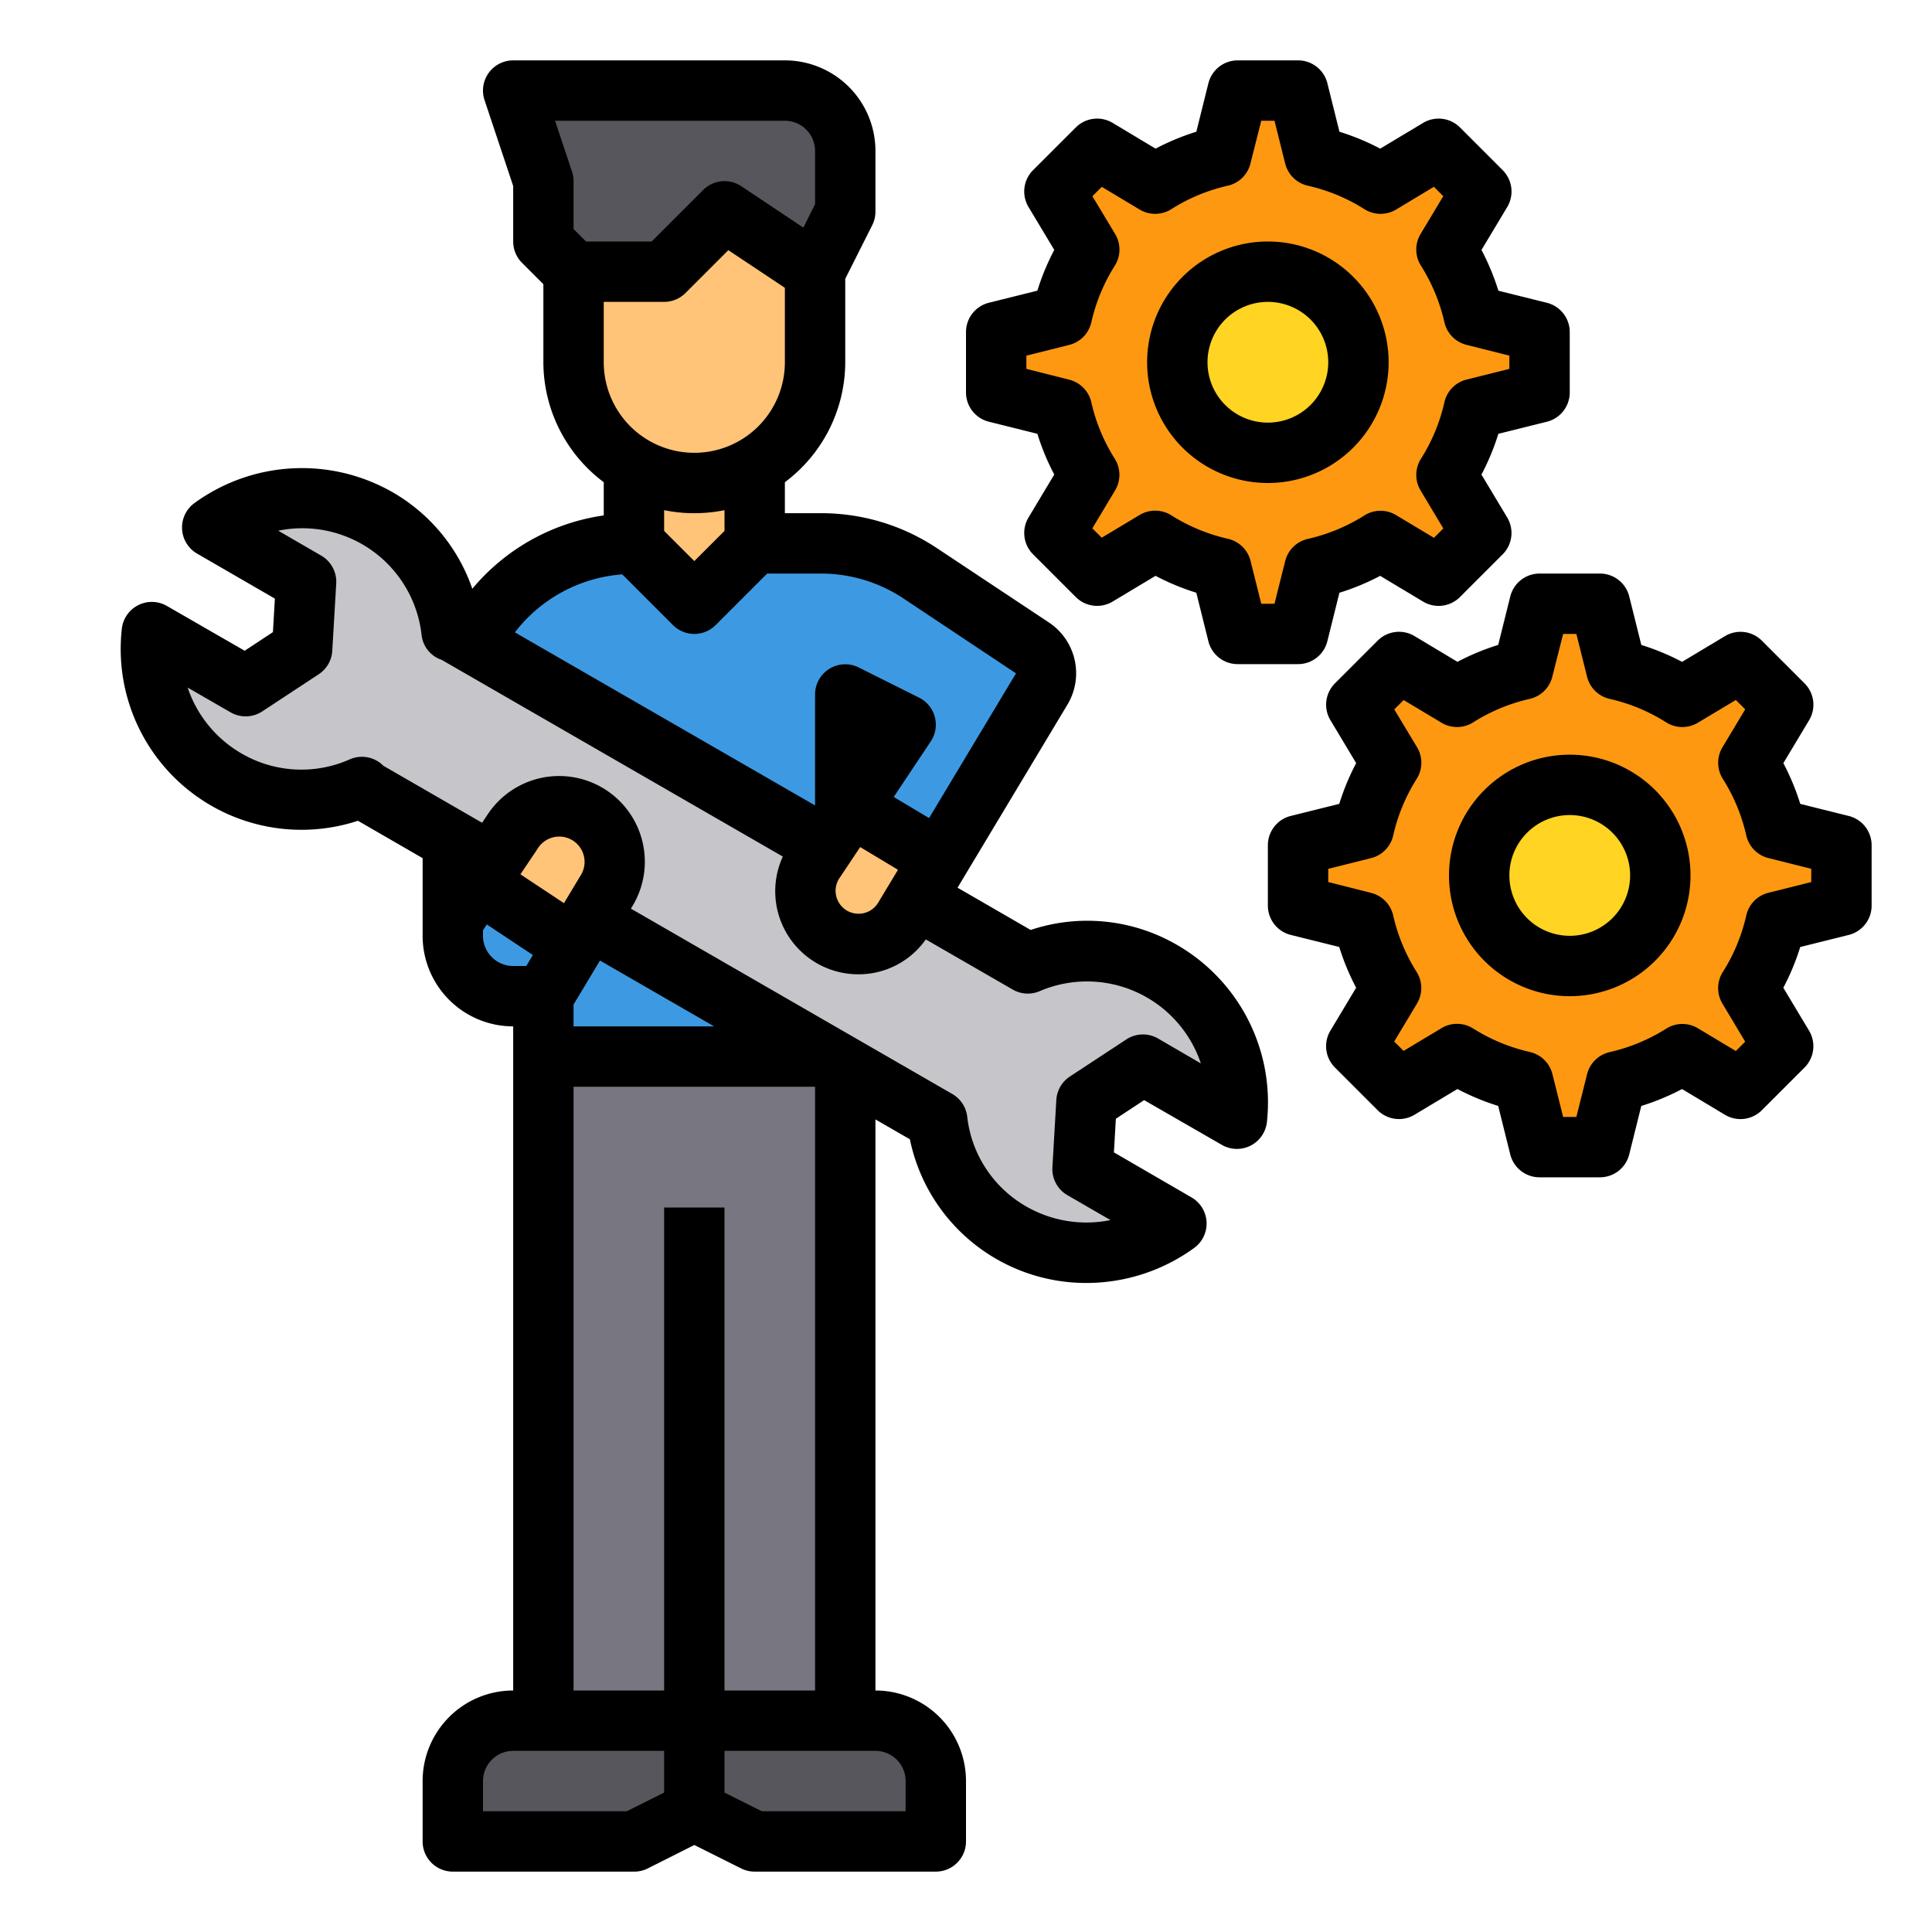<?xml version="1.0"?>
<svg xmlns="http://www.w3.org/2000/svg" viewBox="0 0 64 64" width="512" height="512"><g id="Mechanic"><polygon points="25 15 25 18 23 20 21 18 21 15 25 15" style="fill:#ffc477"/><polygon points="27.39 35 27 35 18 35 18 57 23 57 28 57 28 36 28 35.35 28 35 27.39 35" style="fill:#787680"/><path d="M34.21,21.47l-3.7-2.46A5.958,5.958,0,0,0,27.18,18H25l-2,2-2-2a6,6,0,0,0-5.35,3.29A5.86,5.86,0,0,0,15,24v6.51l.85-1.27.44-.65.7-1.05a1.855,1.855,0,0,1,2.53-.51,1.829,1.829,0,0,1,.83,1.54,1.781,1.781,0,0,1-.26.94l-.57.95-.52.87L18,33v2H28V23l2,1-1.8,2.71,2.92,1.76,3.39-5.65A1.012,1.012,0,0,0,34.21,21.47Z" style="fill:#3d9ae2"/><path d="M37.86,35.27l3.11,1.79a4.993,4.993,0,0,0-6.92-5.15L14.97,20.9l-.01.03a4.993,4.993,0,0,0-7.93-3.46l3.11,1.8-.13,2.23L8.14,22.73,5.03,20.94a5.027,5.027,0,0,0,2.48,4.89,4.969,4.969,0,0,0,4.48.24l-.02.03L31.05,37.11a4.952,4.952,0,0,0,2.44,3.72,5.035,5.035,0,0,0,5.48-.3l-3.11-1.8.13-2.23Z" style="fill:#c6c5ca"/><path d="M58.82,30.54a6.936,6.936,0,0,1-.9,2.19l1.15,1.93-1.41,1.41-1.93-1.15a6.936,6.936,0,0,1-2.19.9L53,38H51l-.54-2.18a6.936,6.936,0,0,1-2.19-.9l-1.93,1.15-1.41-1.41,1.15-1.93a6.936,6.936,0,0,1-.9-2.19L43,30V28l2.18-.54a6.936,6.936,0,0,1,.9-2.19l-1.15-1.93,1.41-1.41,1.93,1.15a6.936,6.936,0,0,1,2.19-.9L51,20h2l.54,2.18a6.936,6.936,0,0,1,2.19.9l1.93-1.15,1.41,1.41-1.15,1.93a6.936,6.936,0,0,1,.9,2.19L61,28v2Z" style="fill:#ff9811"/><circle cx="52" cy="29" r="3" style="fill:#ffd422"/><path d="M48.82,13.54a6.936,6.936,0,0,1-.9,2.19l1.15,1.93-1.41,1.41-1.93-1.15a6.936,6.936,0,0,1-2.19.9L43,21H41l-.54-2.18a6.936,6.936,0,0,1-2.19-.9l-1.93,1.15-1.41-1.41,1.15-1.93a6.936,6.936,0,0,1-.9-2.19L33,13V11l2.18-.54a6.936,6.936,0,0,1,.9-2.19L34.93,6.34l1.41-1.41,1.93,1.15a6.936,6.936,0,0,1,2.19-.9L41,3h2l.54,2.18a6.936,6.936,0,0,1,2.19.9l1.93-1.15,1.41,1.41L47.92,8.27a6.936,6.936,0,0,1,.9,2.19L51,11v2Z" style="fill:#ff9811"/><circle cx="42" cy="12" r="3" style="fill:#ffd422"/><path d="M31,59v2H25l-2-1V57h6A2.006,2.006,0,0,1,31,59Z" style="fill:#57565c"/><path d="M28.2,26.71h-.01l-.19.3-.68,1.02-.34.51a1.755,1.755,0,0,0-.3.97,1.783,1.783,0,0,0,.78,1.47,1.6,1.6,0,0,0,.54.23,1.752,1.752,0,0,0,1.95-.79l.39-.65.78-1.3Z" style="fill:#ffc477"/><path d="M25,15v1.46a3.974,3.974,0,0,1-4,0V15Z" style="fill:#ffb655"/><path d="M23,57v3l-2,1H15V59a2.006,2.006,0,0,1,2-2h6Z" style="fill:#57565c"/><path d="M18,30.67l-2.15-1.43L15,30.51V31a2.006,2.006,0,0,0,2,2h1l1-1.67Z" style="fill:#3d9ae2"/><path d="M19.52,27.03a1.855,1.855,0,0,0-2.53.51l-.7,1.05-.44.65L18,30.67l1,.66.52-.87.57-.95a1.781,1.781,0,0,0,.26-.94A1.829,1.829,0,0,0,19.52,27.03Z" style="fill:#ffc477"/><path d="M28,5V7L27,9,24,7,22,9H19L18,8V6L17,3h9A2.006,2.006,0,0,1,28,5Z" style="fill:#57565c"/><path d="M27,9v3a4,4,0,0,1-8,0V9h3l2-2Z" style="fill:#ffc477"/><path d="M38.988,31.3a5.921,5.921,0,0,0-4.846-.494l-2.422-1.4,3.652-6.084a2.019,2.019,0,0,0-.608-2.69l-3.7-2.456A6.923,6.923,0,0,0,27.18,17H26V15.974A4.977,4.977,0,0,0,28,12V9.236L28.9,7.447A1,1,0,0,0,29,7V5a3,3,0,0,0-3-3H17a1,1,0,0,0-.949,1.316L17,6.162V8a1,1,0,0,0,.293.707L18,9.414V12a4.977,4.977,0,0,0,2,3.974v1.1a6.948,6.948,0,0,0-4.354,2.43,5.906,5.906,0,0,0-2.635-3.195,6.047,6.047,0,0,0-6.568.355,1,1,0,0,0,.086,1.675l2.577,1.491L9.041,20.94l-.936.617L5.529,20.073a1,1,0,0,0-1.494.763,5.989,5.989,0,0,0,7.822,6.353L14,28.427V31a3,3,0,0,0,3,3V56a3,3,0,0,0-3,3v2a1,1,0,0,0,1,1h6a1,1,0,0,0,.447-.1L23,61.118l1.553.777A1,1,0,0,0,25,62h6a1,1,0,0,0,1-1V59a3,3,0,0,0-3-3V37.082l1.141.658A5.96,5.96,0,0,0,35.988,42.5a6.084,6.084,0,0,0,3.569-1.159,1,1,0,0,0-.086-1.675L36.9,38.174l.064-1.114.937-.617,2.575,1.483a1,1,0,0,0,1.493-.762A6.023,6.023,0,0,0,38.988,31.3ZM27.808,29.09l.687-1.03,1.252.752L29.092,29.9a.752.752,0,0,1-.484.35.76.76,0,0,1-.8-1.163ZM23,15a3,3,0,0,1-3-3V10h2a1,1,0,0,0,.707-.293l1.42-1.42L26,9.535V12A3,3,0,0,1,23,15ZM26,4a1,1,0,0,1,1,1V6.764l-.388.776L24.555,6.168a1,1,0,0,0-1.262.125L21.586,8H19.414L19,7.586V6a1,1,0,0,0-.051-.316L18.387,4ZM23,17a5,5,0,0,0,1-.1v.687l-1,1-1-1V16.9A5,5,0,0,0,23,17Zm-2.387,2.027,1.68,1.68a1,1,0,0,0,1.414,0L25.414,19H27.18a4.939,4.939,0,0,1,2.776.843l3.7,2.463L30.777,27.1l-1.171-.7,1.226-1.839a1,1,0,0,0-.385-1.45l-2-1A1,1,0,0,0,27,23v3.681l-9.944-5.733A4.951,4.951,0,0,1,20.613,19.027ZM19,33.277l.875-1.458L23.656,34H19ZM19.234,29l-.552.919-1.442-.956.577-.861a.839.839,0,0,1,1.417.9ZM16,31v-.186l.127-.19,1.525,1.012L17.434,32H17A1,1,0,0,1,16,31Zm4.764,29H16V59a1,1,0,0,1,1-1h5v1.382ZM30,59v1H25.236L24,59.382V58h5A1,1,0,0,1,30,59Zm-6-3V40H22V56H19V36h8V56ZM38.359,34.4a1,1,0,0,0-1.048.032l-1.871,1.23a1,1,0,0,0-.448.776l-.13,2.231a1,1,0,0,0,.5.924l1.424.824a4,4,0,0,1-2.8-.457,3.931,3.931,0,0,1-1.946-2.972,1,1,0,0,0-.492-.747L20.9,30.1l.045-.075a2.839,2.839,0,0,0-4.794-3.041l-.181.271L12.7,25.367a1,1,0,0,0-1.11-.214,3.944,3.944,0,0,1-3.584-.19,3.988,3.988,0,0,1-1.79-2.186l1.424.821a1,1,0,0,0,1.049-.033l1.87-1.23a1,1,0,0,0,.448-.776l.131-2.231a1,1,0,0,0-.5-.924L9.217,17.58a3.975,3.975,0,0,1,4.75,3.468.98.98,0,0,0,.665.811l11.3,6.516a2.751,2.751,0,0,0,2.509,3.9,2.717,2.717,0,0,0,2.227-1.156l2.879,1.661a1,1,0,0,0,.89.055,3.978,3.978,0,0,1,5.343,2.392Z"/><path d="M42,16a4,4,0,1,0-4-4A4,4,0,0,0,42,16Zm0-6a2,2,0,1,1-2,2A2,2,0,0,1,42,10Z"/><path d="M32.758,13.97l1.606.4a7.908,7.908,0,0,0,.56,1.35l-.853,1.422a1,1,0,0,0,.151,1.221l1.414,1.414a1,1,0,0,0,1.221.151l1.422-.853a7.908,7.908,0,0,0,1.35.56l.4,1.606A1,1,0,0,0,41,22h2a1,1,0,0,0,.97-.758l.4-1.606a7.908,7.908,0,0,0,1.35-.56l1.422.853a1,1,0,0,0,1.221-.151l1.414-1.414a1,1,0,0,0,.151-1.221l-.853-1.422a7.908,7.908,0,0,0,.56-1.35l1.606-.4A1,1,0,0,0,52,13V11a1,1,0,0,0-.758-.97l-1.606-.4a7.908,7.908,0,0,0-.56-1.35l.853-1.422a1,1,0,0,0-.151-1.221L48.364,4.222a1,1,0,0,0-1.221-.151l-1.422.853a7.908,7.908,0,0,0-1.35-.56l-.4-1.606A1,1,0,0,0,43,2H41a1,1,0,0,0-.97.758l-.4,1.606a7.908,7.908,0,0,0-1.35.56l-1.422-.853a1,1,0,0,0-1.221.151L34.222,5.636a1,1,0,0,0-.151,1.221l.853,1.422a7.908,7.908,0,0,0-.56,1.35l-1.606.4A1,1,0,0,0,32,11v2A1,1,0,0,0,32.758,13.97ZM34,11.781l1.419-.355a1,1,0,0,0,.733-.75A5.992,5.992,0,0,1,36.93,8.8a1,1,0,0,0,.011-1.048L36.187,6.5l.311-.31,1.257.753A1,1,0,0,0,38.8,6.93a5.952,5.952,0,0,1,1.872-.778,1,1,0,0,0,.75-.733L41.781,4h.438l.355,1.419a1,1,0,0,0,.75.733A5.952,5.952,0,0,1,45.2,6.93a1,1,0,0,0,1.049.011L47.5,6.188l.31.31-.753,1.256A1,1,0,0,0,47.07,8.8a5.992,5.992,0,0,1,.778,1.874,1,1,0,0,0,.733.75L50,11.781v.438l-1.419.355a1,1,0,0,0-.733.75A5.952,5.952,0,0,1,47.07,15.2a1,1,0,0,0-.011,1.049l.753,1.257-.31.31-1.256-.753a1,1,0,0,0-1.048.011,5.992,5.992,0,0,1-1.874.778,1,1,0,0,0-.75.733L42.219,20h-.438l-.355-1.419a1,1,0,0,0-.75-.733A5.992,5.992,0,0,1,38.8,17.07a1,1,0,0,0-1.048-.011l-1.256.753-.311-.31.754-1.257A1,1,0,0,0,36.93,15.2a5.952,5.952,0,0,1-.778-1.872,1,1,0,0,0-.733-.75L34,12.219Z"/><path d="M52,25a4,4,0,1,0,4,4A4,4,0,0,0,52,25Zm0,6a2,2,0,1,1,2-2A2,2,0,0,1,52,31Z"/><path d="M61.242,27.03l-1.606-.4a7.908,7.908,0,0,0-.56-1.35l.853-1.422a1,1,0,0,0-.151-1.221l-1.414-1.414a1,1,0,0,0-1.221-.151l-1.422.853a7.908,7.908,0,0,0-1.35-.56l-.4-1.606A1,1,0,0,0,53,19H51a1,1,0,0,0-.97.758l-.4,1.606a7.908,7.908,0,0,0-1.35.56l-1.422-.853a1,1,0,0,0-1.221.151l-1.414,1.414a1,1,0,0,0-.151,1.221l.853,1.422a7.908,7.908,0,0,0-.56,1.35l-1.606.4A1,1,0,0,0,42,28v2a1,1,0,0,0,.758.97l1.606.4a7.908,7.908,0,0,0,.56,1.35l-.853,1.422a1,1,0,0,0,.151,1.221l1.414,1.414a1,1,0,0,0,1.221.151l1.422-.853a7.908,7.908,0,0,0,1.35.56l.4,1.606A1,1,0,0,0,51,39h2a1,1,0,0,0,.97-.758l.4-1.606a7.908,7.908,0,0,0,1.35-.56l1.422.853a1,1,0,0,0,1.221-.151l1.414-1.414a1,1,0,0,0,.151-1.221l-.853-1.422a7.908,7.908,0,0,0,.56-1.35l1.606-.4A1,1,0,0,0,62,30V28A1,1,0,0,0,61.242,27.03ZM60,29.219l-1.419.355a1,1,0,0,0-.733.75A5.952,5.952,0,0,1,57.07,32.2a1,1,0,0,0-.011,1.049l.753,1.257-.31.31-1.256-.753a1,1,0,0,0-1.048.011,5.992,5.992,0,0,1-1.874.778,1,1,0,0,0-.75.733L52.219,37h-.438l-.355-1.419a1,1,0,0,0-.75-.733A5.992,5.992,0,0,1,48.8,34.07a1,1,0,0,0-1.048-.011l-1.256.753-.311-.31.754-1.257A1,1,0,0,0,46.93,32.2a5.952,5.952,0,0,1-.778-1.872,1,1,0,0,0-.733-.75L44,29.219v-.438l1.419-.355a1,1,0,0,0,.733-.75A5.992,5.992,0,0,1,46.93,25.8a1,1,0,0,0,.011-1.048L46.187,23.5l.311-.31,1.257.753A1,1,0,0,0,48.8,23.93a5.952,5.952,0,0,1,1.872-.778,1,1,0,0,0,.75-.733L51.781,21h.438l.355,1.419a1,1,0,0,0,.75.733,5.952,5.952,0,0,1,1.872.778,1,1,0,0,0,1.049.011l1.257-.753.31.31-.753,1.256A1,1,0,0,0,57.07,25.8a5.992,5.992,0,0,1,.778,1.874,1,1,0,0,0,.733.75L60,28.781Z"/></g></svg>
